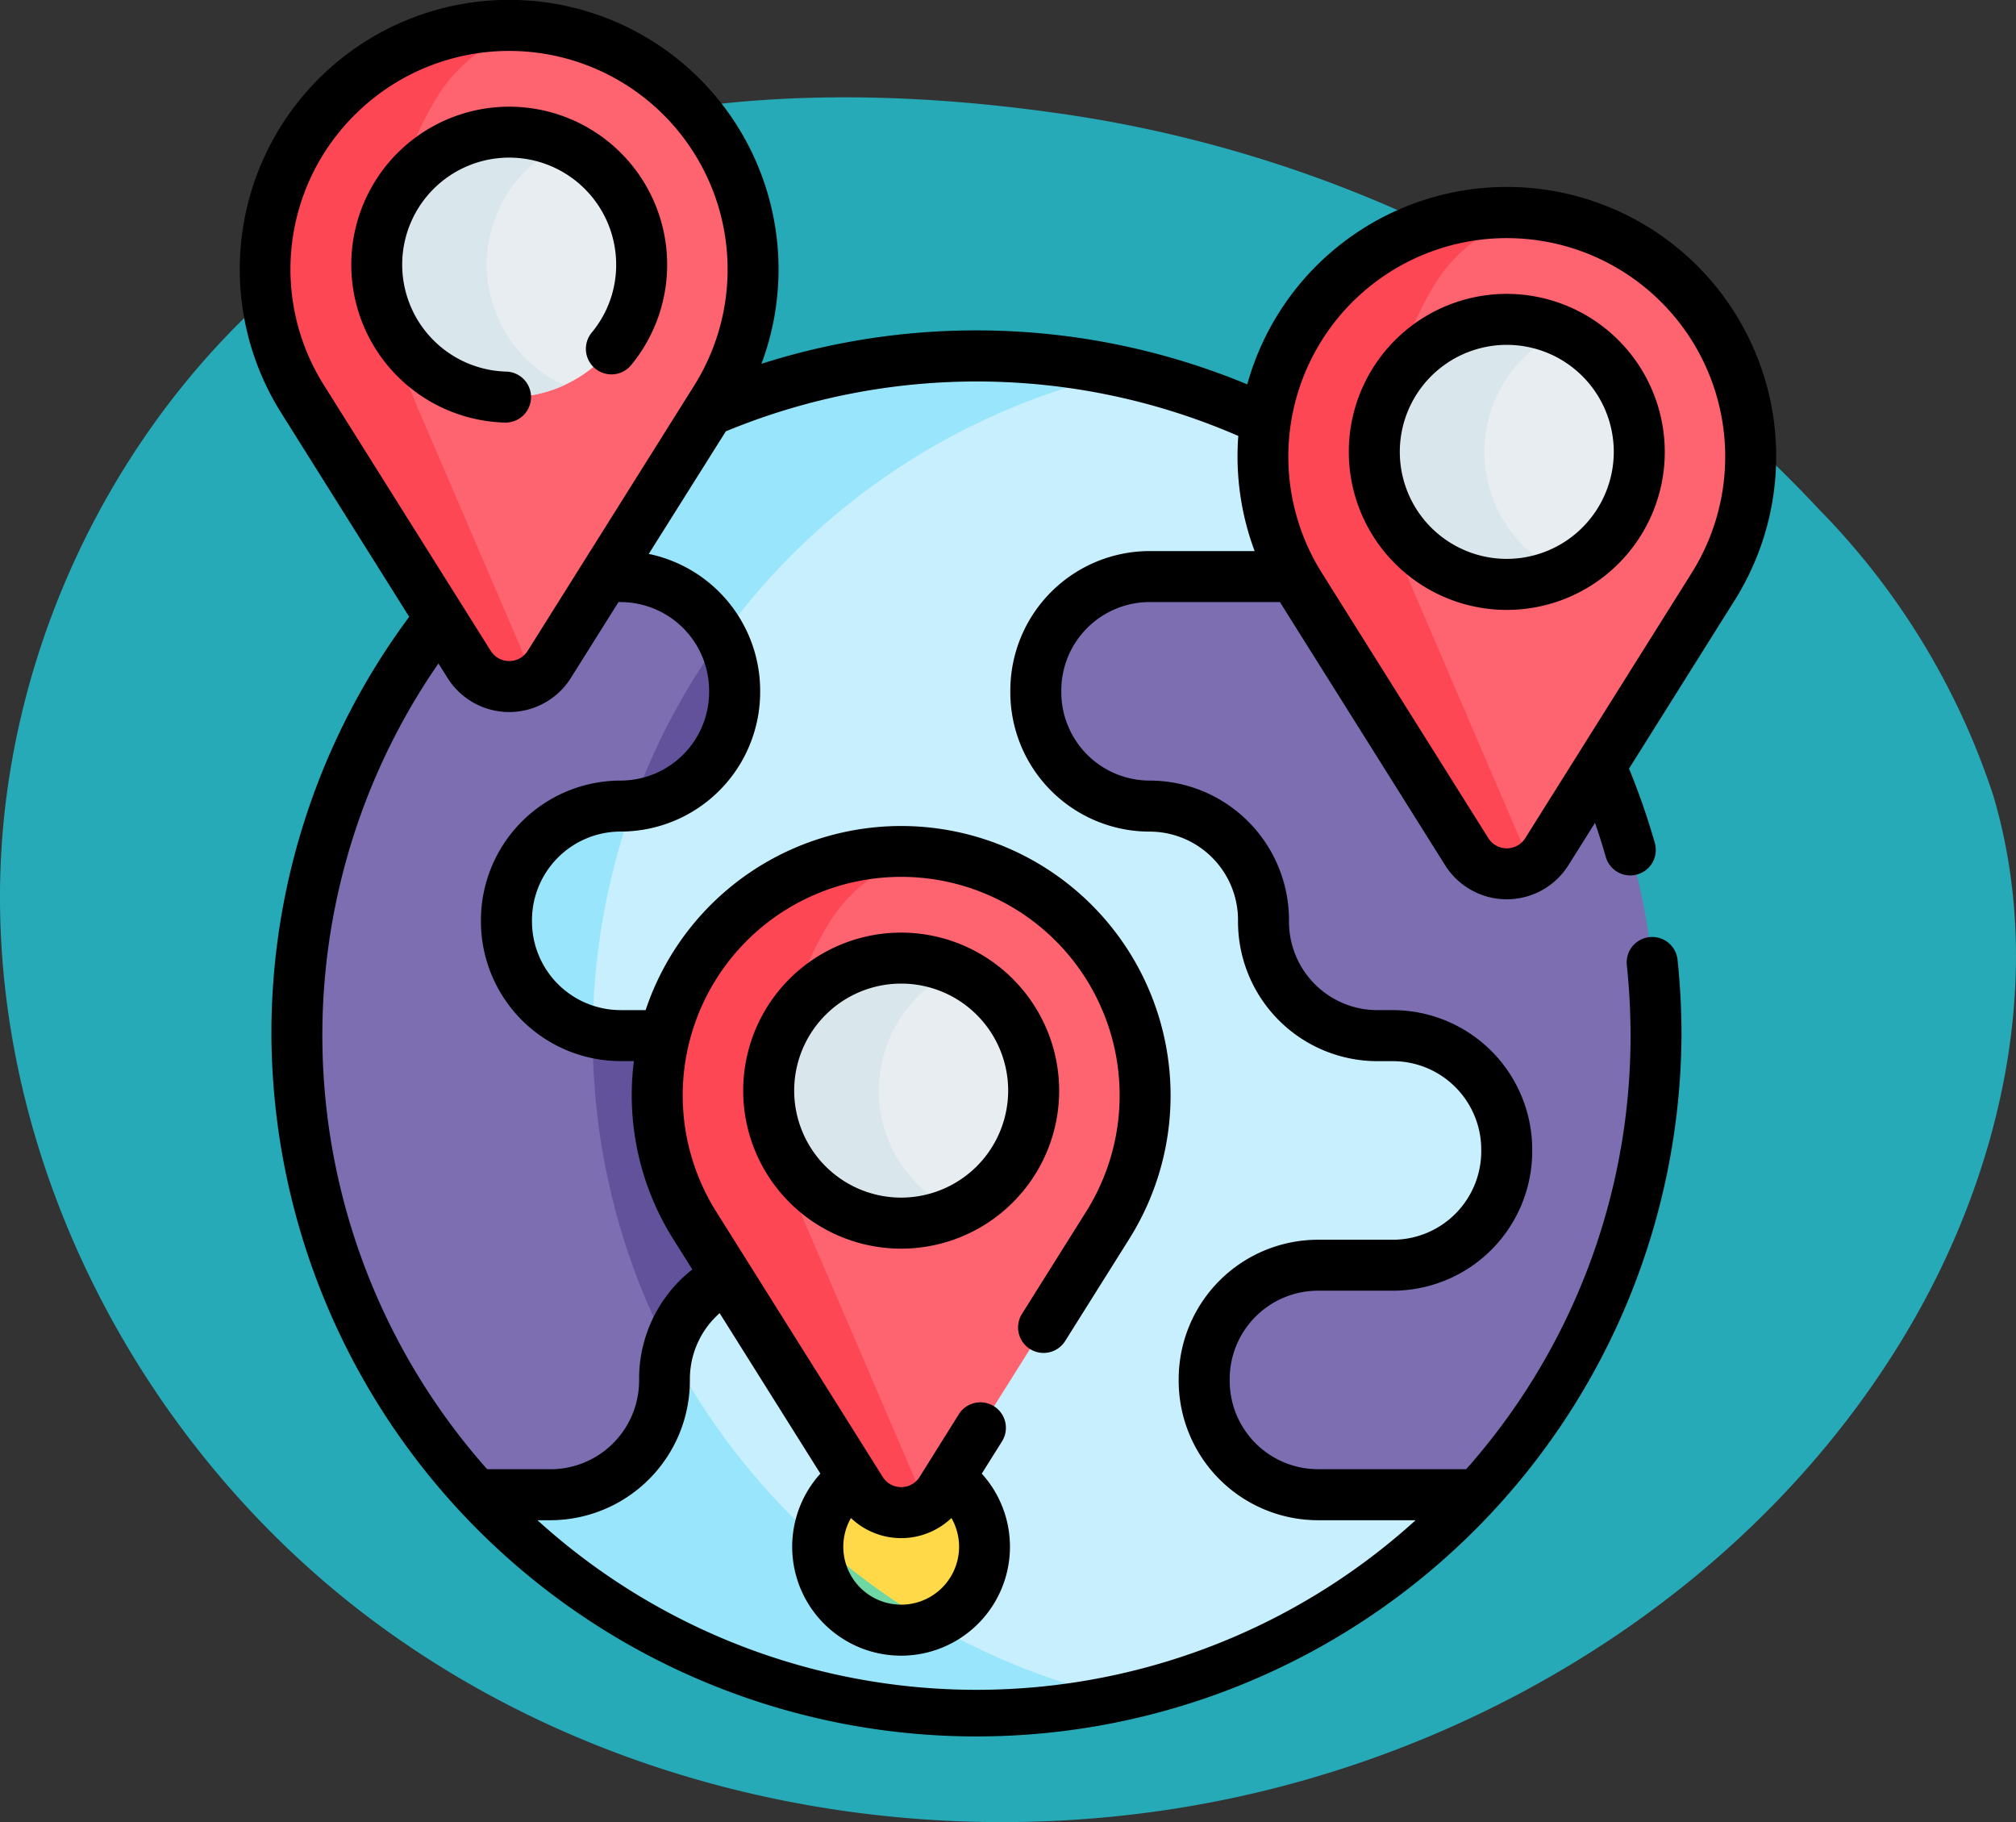 <svg xmlns="http://www.w3.org/2000/svg" width="78.501" height="70.938" viewBox="0 0 78.501 70.938">
  <rect x="0" y="0" width="78.501" height="70.938" fill="#333333" stroke="none"/>
  <g id="Grupo_1102047" data-name="Grupo 1102047" transform="translate(-244 -9641.108)">
    <path id="_12068" data-name="12068" d="M72.033,71.913c-8.038-1.11-16.53-.839-23.844,2.675C38.045,79.46,31.382,90.507,31.127,101.757s5.606,22.305,14.66,28.988,21,9.051,32.068,7.045c11.165-2.023,21.645-8.583,27.469-18.322,3.735-6.245,5.48-13.956,3.417-20.934a28.6,28.6,0,0,0-6.787-11.156A50.145,50.145,0,0,0,72.033,71.913Z" transform="translate(212.881 9573.565)" fill="#26aab7"/>
    <g id="lugares" transform="translate(223.322 9641.107)">
      <g id="Grupo_1100475" data-name="Grupo 1100475" transform="translate(31.007 0.988)">
        <g id="Grupo_1100471" data-name="Grupo 1100471" transform="translate(1.233 12.871)">
          <path id="Trazado_877564" data-name="Trazado 877564" d="M127.617,131.153c0,6.891-3.789,13.164-3.165,17.873a26.461,26.461,0,0,1-39.024,0c-4.316-4.709-.7-10.982-.7-17.873s-3.613-13.164.7-17.873a26.461,26.461,0,0,1,39.024,0C124.452,121.217,127.617,124.262,127.617,131.153Z" transform="translate(-78.48 -104.693)" fill="#c8effe"/>
          <path id="Trazado_877565" data-name="Trazado 877565" d="M110.693,156.984a26.5,26.5,0,0,1-25.271-7.958c-4.314-4.709-.7-10.982-.7-17.873s-3.613-13.164.7-17.873a26.5,26.5,0,0,1,25.271-7.958,26.467,26.467,0,0,0,0,51.662Z" transform="translate(-78.475 -104.693)" fill="#99e6fc"/>
          <path id="Trazado_877566" data-name="Trazado 877566" d="M72.813,191.877v.051a4.443,4.443,0,0,1-4.443,4.443H65.585a4.433,4.433,0,0,0-4.443,4.442v.051a4.442,4.442,0,0,1-4.442,4.443H53.775a26.461,26.461,0,0,1,0-35.746h5.654A4.443,4.443,0,0,1,63.87,174v.051a4.441,4.441,0,0,1-3.97,4.416,4.206,4.206,0,0,1-.472.026,4.443,4.443,0,0,0-4.443,4.443v.051a4.437,4.437,0,0,0,4.443,4.443h8.941A4.442,4.442,0,0,1,72.813,191.877Z" transform="translate(-46.826 -160.974)" fill="#62529b"/>
          <path id="Trazado_877567" data-name="Trazado 877567" d="M58.344,187.434a26.348,26.348,0,0,0,2.962,12.177,4.491,4.491,0,0,0-.164,1.2v.051a4.442,4.442,0,0,1-4.442,4.443H53.775a26.461,26.461,0,0,1,0-35.746h5.654a4.439,4.439,0,0,1,3.929,2.371,26.394,26.394,0,0,0-3.457,6.539,4.206,4.206,0,0,1-.472.026,4.443,4.443,0,0,0-4.443,4.443v.051a4.446,4.446,0,0,0,3.359,4.31v.133Z" transform="translate(-46.826 -160.974)" fill="#7d6eb2"/>
          <path id="Trazado_877568" data-name="Trazado 877568" d="M288.314,187.431a26.362,26.362,0,0,1-6.949,17.873h-6.21a4.433,4.433,0,0,1-4.432-4.432V200.8a4.433,4.433,0,0,1,4.432-4.432h2.915a4.433,4.433,0,0,0,4.434-4.434v-.071a4.433,4.433,0,0,0-4.434-4.432h-.607A4.433,4.433,0,0,1,273.03,183v-.071a4.433,4.433,0,0,0-4.432-4.434,4.435,4.435,0,0,1-4.434-4.432v-.071a4.433,4.433,0,0,1,4.434-4.432h12.767a26.363,26.363,0,0,1,6.949,17.873Z" transform="translate(-235.393 -160.971)" fill="#7d6eb2"/>
          <path id="Trazado_877569" data-name="Trazado 877569" d="M206.526,433.595a3.247,3.247,0,1,1-6.494,0c0-.073,0-.146.008-.217a3.247,3.247,0,0,1,6.486.217Z" transform="translate(-179.751 -387.238)" fill="#ffd947"/>
          <path id="Trazado_877570" data-name="Trazado 877570" d="M204.485,456.465a3.247,3.247,0,0,1-4.453-3.016c0-.073,0-.146.008-.217A26.392,26.392,0,0,0,204.485,456.465Z" transform="translate(-179.751 -407.093)" fill="#6fd7a3"/>
        </g>
        <g id="Grupo_1100472" data-name="Grupo 1100472" transform="translate(38.844 7.291)">
          <path id="Trazado_877571" data-name="Trazado 877571" d="M338.879,87.423l-6.485-10.329a9.5,9.5,0,1,1,16.09,0L342,87.423A1.842,1.842,0,0,1,338.879,87.423Z" transform="translate(-330.94 -62.544)" fill="#fe646f"/>
          <path id="Trazado_877572" data-name="Trazado 877572" d="M341.168,87.429a1.728,1.728,0,0,0,.339.525,1.844,1.844,0,0,1-2.626-.525L332.4,77.1a9.5,9.5,0,0,1,9.111-14.489,5.965,5.965,0,0,0-3.868,2.721,12.949,12.949,0,0,0-.91,11.767l.73,1.7Z" transform="translate(-330.942 -62.549)" fill="#fd4755"/>
          <circle id="Elipse_11837" data-name="Elipse 11837" cx="5.159" cy="5.159" r="5.159" transform="translate(4.34 4.155)" fill="#e8edf2"/>
          <path id="Trazado_877573" data-name="Trazado 877573" d="M371.032,103.78a5.159,5.159,0,1,1,0-9.388,5.161,5.161,0,0,0,0,9.388Z" transform="translate(-359.388 -89.772)" fill="#d9e7ec"/>
        </g>
        <g id="Grupo_1100473" data-name="Grupo 1100473" transform="translate(0)">
          <path id="Trazado_877574" data-name="Trazado 877574" d="M45.448,32.343,38.963,22.013a9.5,9.5,0,1,1,16.09,0L48.567,32.343A1.841,1.841,0,0,1,45.448,32.343Z" transform="translate(-37.508 -7.464)" fill="#fe646f"/>
          <path id="Trazado_877575" data-name="Trazado 877575" d="M47.736,32.35a1.728,1.728,0,0,0,.339.525,1.844,1.844,0,0,1-2.626-.525L38.964,22.02A9.5,9.5,0,0,1,48.075,7.531a5.965,5.965,0,0,0-3.868,2.721A12.949,12.949,0,0,0,43.3,22.02l.73,1.7Z" transform="translate(-37.51 -7.47)" fill="#fd4755"/>
          <circle id="Elipse_11838" data-name="Elipse 11838" cx="5.159" cy="5.159" r="5.159" transform="translate(4.341 4.155)" fill="#e8edf2"/>
          <path id="Trazado_877576" data-name="Trazado 877576" d="M77.6,48.7a5.159,5.159,0,1,1,0-9.388,5.161,5.161,0,0,0,0,9.388Z" transform="translate(-65.956 -34.693)" fill="#d9e7ec"/>
        </g>
        <g id="Grupo_1100474" data-name="Grupo 1100474" transform="translate(15.263 32.158)">
          <path id="Trazado_877577" data-name="Trazado 877577" d="M160.742,275.267l-6.485-10.329a9.5,9.5,0,1,1,16.09,0l-6.485,10.329A1.842,1.842,0,0,1,160.742,275.267Z" transform="translate(-152.803 -250.388)" fill="#fe646f"/>
          <path id="Trazado_877578" data-name="Trazado 877578" d="M163.031,275.274a1.729,1.729,0,0,0,.339.525,1.844,1.844,0,0,1-2.626-.525l-6.485-10.33a9.5,9.5,0,0,1,9.111-14.489,5.965,5.965,0,0,0-3.868,2.721,12.949,12.949,0,0,0-.91,11.767l.73,1.7Z" transform="translate(-152.805 -250.394)" fill="#fd4755"/>
          <circle id="Elipse_11839" data-name="Elipse 11839" cx="5.159" cy="5.159" r="5.159" transform="translate(4.34 4.155)" fill="#e8edf2"/>
          <path id="Trazado_877579" data-name="Trazado 877579" d="M192.895,291.625a5.159,5.159,0,1,1,0-9.388,5.161,5.161,0,0,0,0,9.388Z" transform="translate(-181.251 -277.618)" fill="#d9e7ec"/>
        </g>
      </g>
      <g id="Grupo_1100476" data-name="Grupo 1100476" transform="translate(30.015 0.001)">
        <path id="Trazado_877580" data-name="Trazado 877580" d="M89.776,16.6a10.489,10.489,0,0,0-20.531-1.636,27.551,27.551,0,0,0-18.917-.8,10.49,10.49,0,1,0-18.708,1.9l4.992,7.951a27.165,27.165,0,0,0-5.365,16.3,27.454,27.454,0,0,0,54.907,0A28.047,28.047,0,0,0,86,37.367a.993.993,0,0,0-1.975.209,26.106,26.106,0,0,1,.145,2.743,25.4,25.4,0,0,1-6.4,16.88H72a3.443,3.443,0,0,1-3.439-3.439v-.072A3.443,3.443,0,0,1,72,50.25h2.915a5.433,5.433,0,0,0,5.426-5.427v-.07a5.432,5.432,0,0,0-5.426-5.426h-.606a3.443,3.443,0,0,1-3.439-3.439v-.072a5.432,5.432,0,0,0-5.426-5.426,3.442,3.442,0,0,1-3.44-3.439v-.072a3.444,3.444,0,0,1,3.44-3.439h5.072L76.95,33.686a2.835,2.835,0,0,0,4.8,0l1.036-1.65c.149.432.289.868.414,1.308a.993.993,0,1,0,1.91-.543,27.244,27.244,0,0,0-1-2.876l4.123-6.568A10.532,10.532,0,0,0,89.776,16.6ZM34.492,4.473A8.506,8.506,0,0,1,47.71,15.01L41.225,25.34a.849.849,0,0,1-1.438,0L33.3,15.01A8.465,8.465,0,0,1,34.492,4.473Zm3.261,21.361.353.562a2.835,2.835,0,0,0,4.8,0l1.855-2.955h.081a3.453,3.453,0,0,1,3.448,3.45v.051a3.451,3.451,0,0,1-3.448,3.448,5.442,5.442,0,0,0-5.437,5.435v.051a5.442,5.442,0,0,0,5.437,5.435h.521c-.007.052-.015.1-.021.157a10.527,10.527,0,0,0,1.54,6.755l.755,1.2A5.4,5.4,0,0,0,45.564,53.7v.051a3.453,3.453,0,0,1-3.449,3.45H39.648a25.443,25.443,0,0,1-1.9-31.367Zm22.266,1.046v.072a5.427,5.427,0,0,0,5.426,5.425,3.444,3.444,0,0,1,3.44,3.44v.072a5.431,5.431,0,0,0,5.425,5.425h.606a3.444,3.444,0,0,1,3.44,3.44v.07a3.445,3.445,0,0,1-3.44,3.442H72a5.431,5.431,0,0,0-5.425,5.425v.072A5.431,5.431,0,0,0,72,59.186h3.8a25.436,25.436,0,0,1-34.193,0h.5a5.441,5.441,0,0,0,5.434-5.435V53.7A3.427,3.427,0,0,1,48.7,51.124l3.923,6.248a4.24,4.24,0,1,0,6.284,0l.788-1.255a.993.993,0,1,0-1.682-1.056L56.487,57.5a.848.848,0,0,1-1.437,0l-6.485-10.33a8.507,8.507,0,1,1,14.408,0l-2.5,3.982a.993.993,0,0,0,1.682,1.056l2.5-3.982a10.491,10.491,0,1,0-18.837-8.9h-.974a3.454,3.454,0,0,1-3.451-3.45v-.051a3.454,3.454,0,0,1,3.451-3.45,5.436,5.436,0,0,0,5.434-5.434V26.89a5.444,5.444,0,0,0-4.338-5.324l3-4.771a25.537,25.537,0,0,1,19.956.178,10.537,10.537,0,0,0,.636,4.482H65.445a5.431,5.431,0,0,0-5.426,5.424ZM57.726,59.1a2.254,2.254,0,1,1-3.913,0,2.836,2.836,0,0,0,3.913,0ZM86.555,22.3,80.07,32.631a.849.849,0,0,1-1.438,0L72.146,22.3a8.506,8.506,0,1,1,14.408,0Z" transform="translate(-30.015 -0.001)"/>
        <path id="Trazado_877581" data-name="Trazado 877581" d="M362.38,86.43a6.152,6.152,0,1,0,6.152,6.152A6.159,6.159,0,0,0,362.38,86.43Zm0,10.317a4.166,4.166,0,1,1,4.166-4.166A4.171,4.171,0,0,1,362.38,96.747Z" transform="translate(-313.044 -74.989)"/>
        <path id="Trazado_877582" data-name="Trazado 877582" d="M68.828,43.655a.993.993,0,0,0,.023-1.985A4.166,4.166,0,1,1,73.118,37.5a4.116,4.116,0,0,1-.951,2.65A.993.993,0,0,0,73.7,41.418,6.15,6.15,0,1,0,68.8,43.655h.024Z" transform="translate(-58.462 -27.203)"/>
        <path id="Trazado_877583" data-name="Trazado 877583" d="M184.244,274.275a6.152,6.152,0,1,0,6.152,6.152A6.159,6.159,0,0,0,184.244,274.275Zm0,10.317a4.166,4.166,0,1,1,4.166-4.166A4.171,4.171,0,0,1,184.244,284.592Z" transform="translate(-158.49 -237.967)"/>
      </g>
    </g>
  </g>
</svg>
